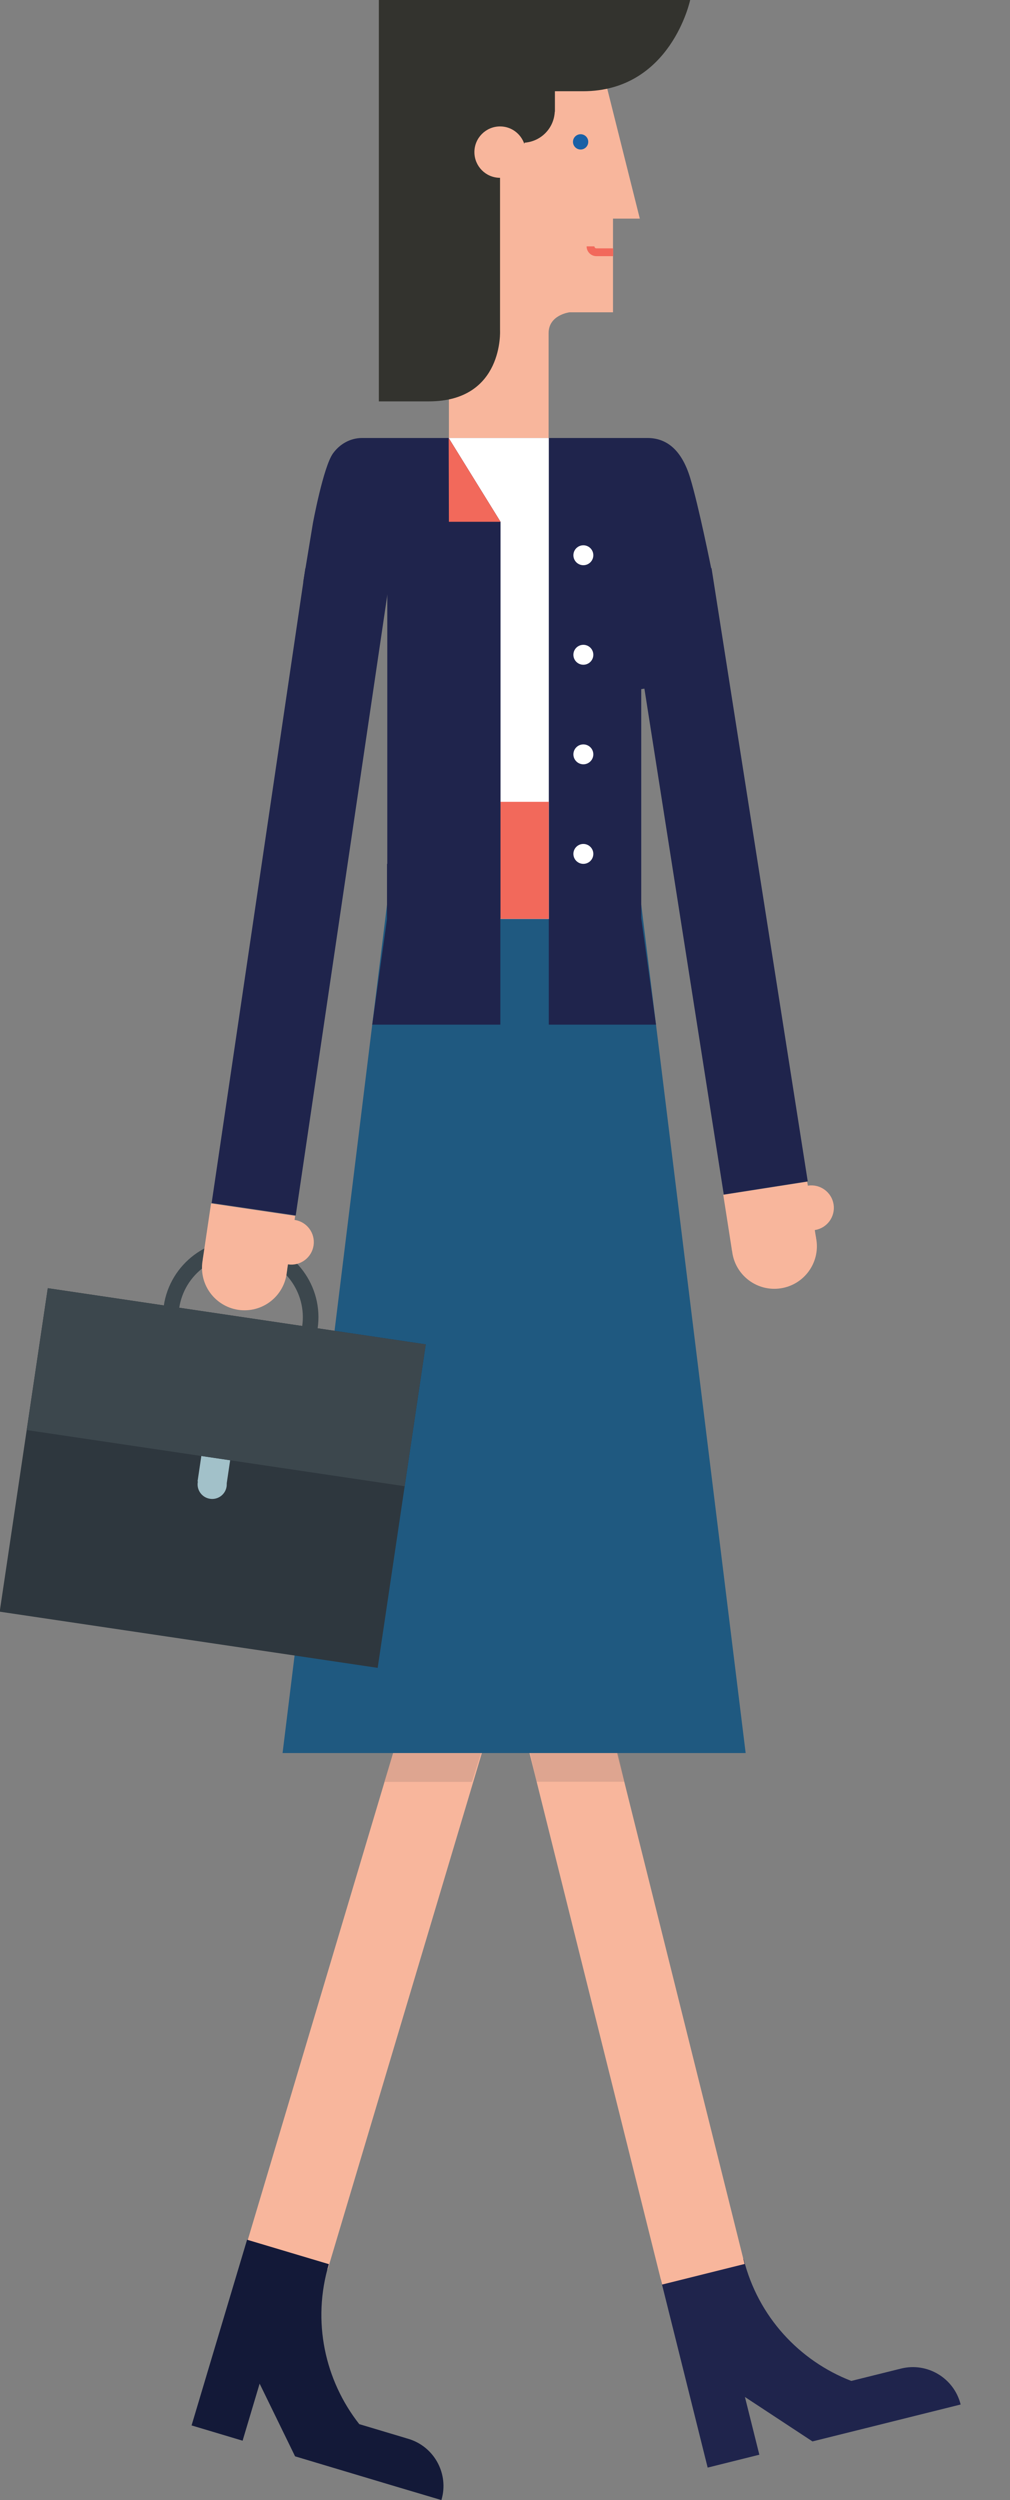 <?xml version="1.0" encoding="utf-8"?>
<!-- Generator: Adobe Illustrator 16.0.0, SVG Export Plug-In . SVG Version: 6.00 Build 0)  -->
<!DOCTYPE svg PUBLIC "-//W3C//DTD SVG 1.1//EN" "http://www.w3.org/Graphics/SVG/1.1/DTD/svg11.dtd">
<svg version="1.1" id="Layer_1" xmlns="http://www.w3.org/2000/svg" xmlns:xlink="http://www.w3.org/1999/xlink" x="0px" y="0px"
	 width="69.642px" height="172.382px" viewBox="0 0 69.642 172.382" enable-background="new 0 0 69.642 172.382"
	 xml:space="preserve">
<rect x="0" y="0" width="69.642" height="172.382" fill="#808080" stroke="none"/>
<g>
	<g>
		
			<rect x="27.87" y="79.912" transform="matrix(0.958 0.286 -0.286 0.958 35.264 -3.853)" fill="#F8B69C" width="5.864" height="77.378"/>
		<path fill="#131938" d="M28.152,168.159c-0.049-0.018-0.097-0.027-0.146-0.041l0.002-0.002l-3.236-0.969
			c-2.364-3.01-3.278-7.084-2.098-11.031l-5.638-1.684l-0.908,3.035l-1.017,3.402l-1.902,6.367l3.519,1.053l1.174-3.934l2.444,5.012
			l3.578,1.072l3.399,1.018l3.113,0.926C30.973,170.588,29.951,168.694,28.152,168.159z"/>
		<polygon opacity="0.4" fill="#B78D7E" points="32.546,122.864 26.485,122.864 27.112,120.874 33.172,120.874 		"/>
	</g>
	<g>
		<path fill="#1F244C" d="M62.122,163.317c-0.05,0.01-0.099,0.025-0.147,0.043v-0.006l-3.276,0.814
			c-3.568-1.381-6.432-4.422-7.428-8.42l-5.71,1.426l0.768,3.078l0.859,3.445l1.607,6.447l3.563-0.889l-0.993-3.98l4.656,3.064
			l3.625-0.902l3.443-0.859l3.15-0.785C65.787,163.973,63.942,162.862,62.122,163.317z"/>
		<g>
			
				<rect x="36.227" y="80.621" transform="matrix(0.97 -0.242 0.242 0.97 -27.723 13.031)" fill="#F8B69C" width="5.864" height="77.378"/>
		</g>
		<polygon opacity="0.4" fill="#B78D7E" points="43.054,122.854 36.994,122.854 36.55,120.87 42.611,120.87 		"/>
	</g>
	<polygon fill="#1F5980" points="19.484,120.874 51.415,120.874 44.215,62.382 26.685,62.382 	"/>
	<g>
		<path fill="#F8B69C" d="M41.058,2.872l3.059,12.203h-1.849v6.459h-3.004c0,0-1.436,0.178-1.436,1.433c0,0.539,0,4.979,0,7.132
			v2.511h-6.875v-1.617V2.647h9.927L41.058,2.872z"/>
		<path fill="#1960A6" d="M40.562,9.779c0,0.292-0.235,0.531-0.526,0.531c-0.292,0-0.528-0.239-0.528-0.531
			c0-0.289,0.236-0.524,0.528-0.524C40.327,9.255,40.562,9.491,40.562,9.779z"/>
		<path fill="#F2695B" d="M41.125,17.125c-0.077,0-0.138-0.062-0.138-0.137h-0.539c0,0.371,0.304,0.675,0.677,0.675h1.154v-0.538
			H41.125z"/>
		<path fill="#33332E" d="M26.122,0v27.676c0,0,1.735,0,3.446,0c5.187,0,4.911-4.911,4.911-4.911V12.26
			c-0.978,0-1.768-0.793-1.768-1.773c0-0.977,0.795-1.77,1.771-1.77c0.775,0,1.427,0.501,1.669,1.198l0.022-0.077
			c1.132-0.085,2.026-0.995,2.079-2.136h0.011V6.291c0.506,0,1.138,0,1.931,0c6.07,0,7.395-6.291,7.395-6.291H26.122z"/>
	</g>
	<path fill="#1F244C" d="M46.617,40.916l0.003-0.002l2.581-0.715l-0.16-1.003c0,0-0.869-4.339-1.453-6.25
		c-0.584-1.911-1.607-2.746-2.948-2.746h-4.903h-1.909h-6.959h-4.165h-1.735c-0.834,0-1.555,0.433-2.008,1.062
		c-0.669,0.928-1.387,4.821-1.387,4.821l-0.667,4.05h5.797v19.432h-0.019v3.794l-1.018,7.292h8.833v-7.358h3.341v7.358h7.392
		l-1.018-7.358v-2.627V47.517c1.941-0.259,3.44-1.92,3.44-3.93C47.656,42.559,47.26,41.624,46.617,40.916z"/>
	<polygon fill="#FFFFFF" points="30.938,30.2 34.513,35.978 34.513,63.359 37.842,63.359 37.842,38.881 37.842,34.758 37.842,30.2 	
		"/>
	<polygon fill="#F2695B" points="30.938,30.2 34.513,35.978 30.953,35.978 	"/>
	<g>
		<circle fill="#FFFFFF" cx="40.224" cy="38.285" r="0.687"/>
		<circle fill="#FFFFFF" cx="40.224" cy="45.148" r="0.687"/>
		<path fill="#FFFFFF" d="M40.911,52.015c0,0.376-0.308,0.685-0.687,0.685c-0.378,0-0.687-0.309-0.687-0.685
			c0-0.382,0.309-0.687,0.687-0.687C40.603,51.328,40.911,51.633,40.911,52.015z"/>
		<path fill="#FFFFFF" d="M40.911,58.875c0,0.382-0.308,0.689-0.687,0.689c-0.378,0-0.687-0.307-0.687-0.689
			c0-0.376,0.309-0.684,0.687-0.684C40.603,58.191,40.911,58.5,40.911,58.875z"/>
	</g>
	<rect x="34.513" y="55.286" fill="#F2695B" width="3.329" height="8.073"/>
	<g>
		<g>
			<g>
				
					<rect x="1.535" y="90.648" transform="matrix(0.989 0.147 -0.147 0.989 15.102 -1.055)" fill="#2E373E" width="26.352" height="22.554"/>
				<g>
					
						<rect x="13.761" y="100.541" transform="matrix(0.989 0.147 -0.147 0.989 15.053 -1.069)" fill="#A2C1C9" width="2.009" height="1.777"/>
					<path fill="#A2C1C9" d="M15.624,102.5c-0.082,0.547-0.593,0.926-1.14,0.844c-0.55-0.08-0.93-0.592-0.849-1.139
						c0.081-0.549,0.593-0.932,1.144-0.85C15.326,101.438,15.705,101.952,15.624,102.5z"/>
				</g>
				
					<rect x="2.463" y="90.717" transform="matrix(0.989 0.147 -0.147 0.989 14.194 -1.259)" fill="#3C474D" width="26.352" height="9.89"/>
			</g>
			<path fill="#3C474D" d="M21.9,91.61l-1.065-0.158c0.347-2.338-1.273-4.518-3.612-4.864c-2.337-0.348-4.521,1.27-4.867,3.608
				l-1.064-0.158c0.433-2.926,3.165-4.953,6.089-4.52C20.306,85.952,22.333,88.684,21.9,91.61z"/>
		</g>
		<g>
			<g>
				
					<rect x="14.521" y="83.407" transform="matrix(0.989 0.146 -0.146 0.989 12.409 -1.657)" fill="#F8B69C" width="5.862" height="0"/>
				<path fill="#F8B69C" d="M21.622,85.873c-0.125,0.846-0.915,1.434-1.76,1.307c-0.845-0.125-1.431-0.914-1.305-1.762
					c0.125-0.844,0.915-1.428,1.758-1.303C21.162,84.24,21.747,85.027,21.622,85.873z"/>
				<polygon fill="#F8B69C" points="19.775,87.725 13.976,86.867 14.371,84.204 14.553,82.978 20.352,83.837 				"/>
				<circle fill="#F8B69C" cx="16.861" cy="87.413" r="2.933"/>
			</g>
			
				<rect x="17.765" y="39.386" transform="matrix(0.989 0.146 -0.146 0.989 9.236 -2.368)" fill="#1F244C" width="5.862" height="44.26"/>
		</g>
	</g>
	<g>
		<g>
			
				<rect x="49.834" y="81.931" transform="matrix(0.988 -0.155 0.155 0.988 -12.029 9.139)" fill="#F8B69C" width="5.86" height="0"/>
			<path fill="#F8B69C" d="M57.478,83.043c0.132,0.846-0.447,1.639-1.291,1.771c-0.846,0.133-1.638-0.447-1.77-1.293
				c-0.132-0.841,0.446-1.636,1.291-1.769C56.553,81.621,57.346,82.201,57.478,83.043z"/>
			<polygon fill="#F8B69C" points="56.267,85.359 50.477,86.266 50.062,83.607 49.87,82.384 55.66,81.479 			"/>
			<path fill="#F8B69C" d="M56.291,85.479c0.25,1.598-0.844,3.1-2.444,3.35c-1.601,0.252-3.101-0.846-3.351-2.444
				c-0.25-1.604,0.842-3.102,2.444-3.354C54.539,82.782,56.04,83.875,56.291,85.479z"/>
		</g>
		
			<rect x="46.526" y="39.392" transform="matrix(0.988 -0.155 0.155 0.988 -8.801 8.374)" fill="#1F244C" width="5.86" height="42.797"/>
	</g>
</g>
</svg>
